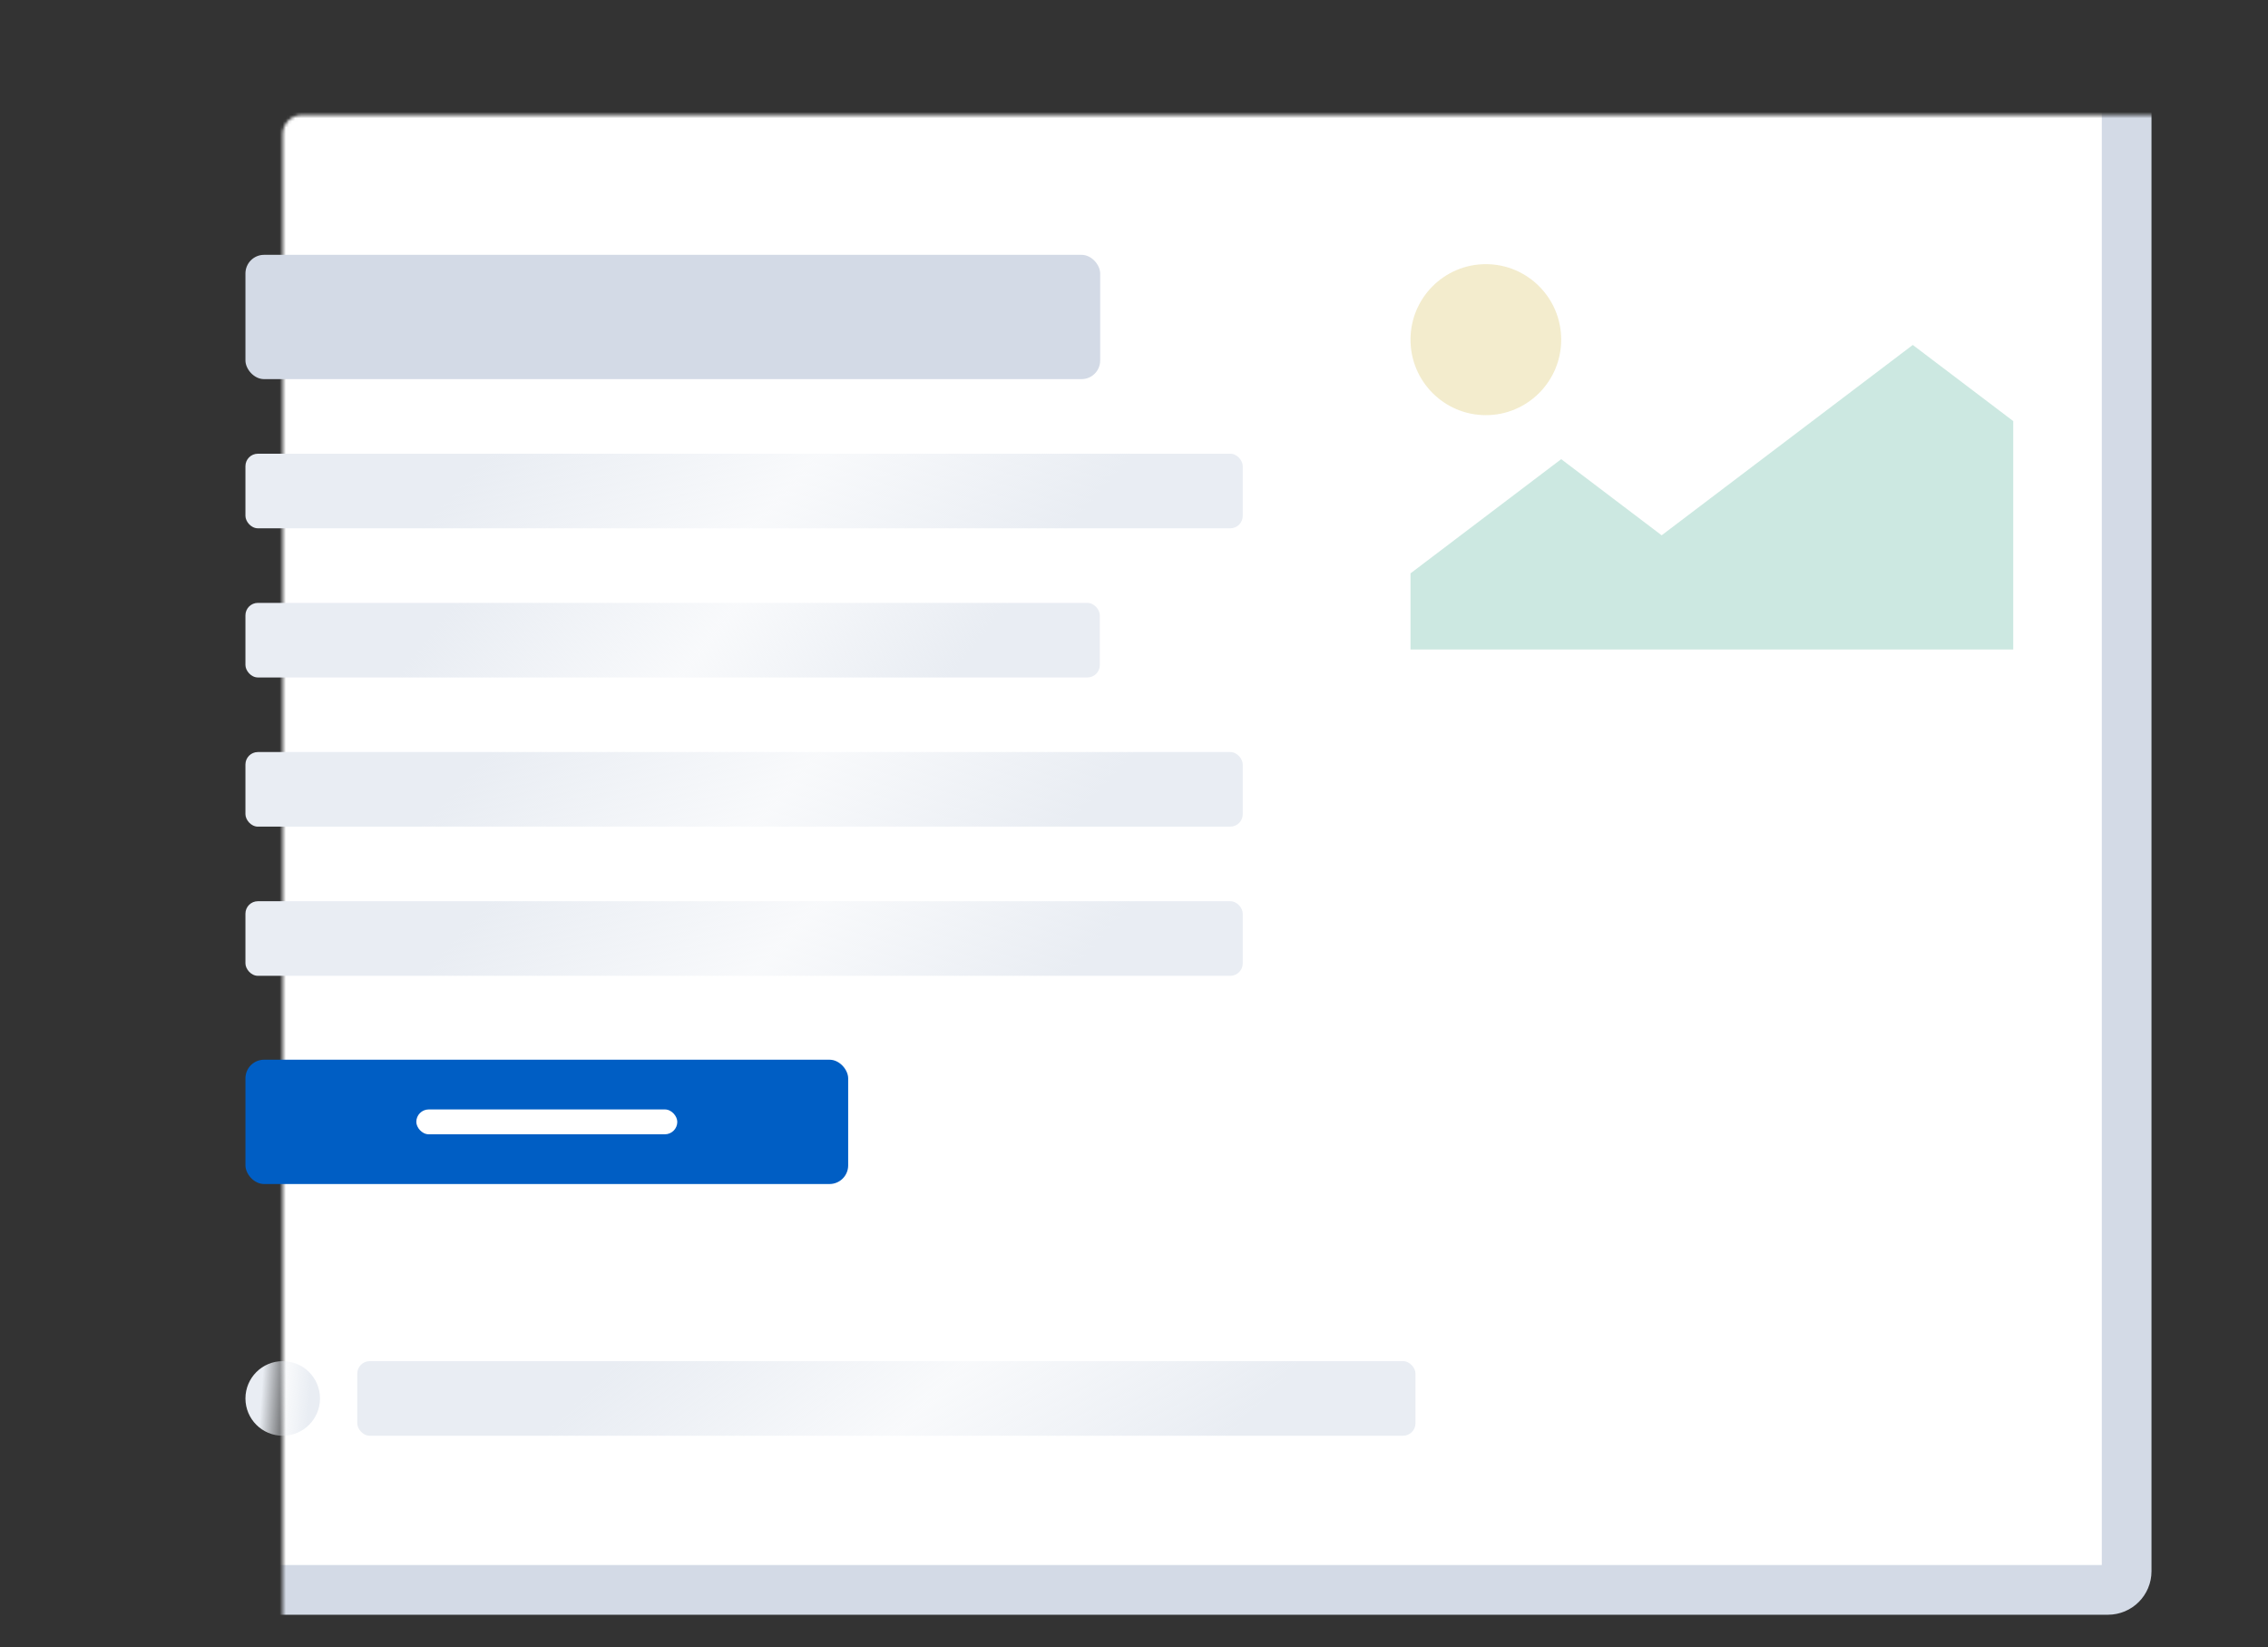 <svg width="730" height="530" viewBox="0 0 730 530" fill="none" xmlns="http://www.w3.org/2000/svg">
<rect x="0" y="0" width="730" height="530" fill="#333333" stroke="none"/>
<mask id="path-2-inside-1" fill="white">
<rect x="45.5" y="18.532" width="639.002" height="493.065" rx="6"/>
</mask>
<rect x="45.5" y="18.532" width="639.002" height="493.065" rx="6" fill="white" stroke="#D3DAE6" stroke-width="16" mask="url(#path-2-inside-1)"/>
<rect x="79" y="82" width="275.115" height="40" rx="6" fill="#D3DAE6"/>
<rect x="79" y="146" width="321" height="24" rx="4" fill="url(#paint0_linear)"/>
<rect x="79" y="194" width="275" height="24" rx="4" fill="url(#paint1_linear)"/>
<rect x="79" y="242" width="321" height="24" rx="4" fill="url(#paint2_linear)"/>
<rect x="79" y="290" width="321" height="24" rx="4" fill="url(#paint3_linear)"/>
<rect x="79" y="341" width="194" height="40" rx="6" fill="#005EC4"/>
<rect x="134" y="357" width="84" height="8" rx="4" fill="white"/>
<g opacity="0.3">
<path d="M502.5 109.295C502.5 122.713 491.643 133.591 478.25 133.591C464.857 133.591 454 122.713 454 109.295C454 95.877 464.857 85 478.25 85C491.643 85 502.5 95.877 502.5 109.295Z" fill="#D6BF57"/>
<path d="M454 209V184.5L502.5 147.75L534.833 172.25L615.667 111L648 135.5V209H454Z" fill="#54B399"/>
</g>
<circle cx="91" cy="450" r="12" fill="url(#paint4_linear)"/>
<rect x="115" y="438" width="340.6" height="24" rx="4" fill="url(#paint5_linear)"/>
<defs>
<linearGradient id="paint0_linear" x1="193.762" y1="103.25" x2="309.55" y2="207.986" gradientUnits="userSpaceOnUse">
<stop offset="0.01" stop-color="#E9EDF3"/>
<stop offset="0.516" stop-color="#E9EDF3" stop-opacity="0.3"/>
<stop offset="1" stop-color="#E9EDF3"/>
</linearGradient>
<linearGradient id="paint1_linear" x1="177.316" y1="151.25" x2="290.004" y2="238.575" gradientUnits="userSpaceOnUse">
<stop offset="0.01" stop-color="#E9EDF3"/>
<stop offset="0.516" stop-color="#E9EDF3" stop-opacity="0.3"/>
<stop offset="1" stop-color="#E9EDF3"/>
</linearGradient>
<linearGradient id="paint2_linear" x1="193.762" y1="199.25" x2="309.55" y2="303.986" gradientUnits="userSpaceOnUse">
<stop offset="0.01" stop-color="#E9EDF3"/>
<stop offset="0.516" stop-color="#E9EDF3" stop-opacity="0.3"/>
<stop offset="1" stop-color="#E9EDF3"/>
</linearGradient>
<linearGradient id="paint3_linear" x1="193.762" y1="247.25" x2="309.55" y2="351.986" gradientUnits="userSpaceOnUse">
<stop offset="0.01" stop-color="#E9EDF3"/>
<stop offset="0.516" stop-color="#E9EDF3" stop-opacity="0.3"/>
<stop offset="1" stop-color="#E9EDF3"/>
</linearGradient>
<linearGradient id="paint4_linear" x1="87.58" y1="395.25" x2="103.249" y2="396.31" gradientUnits="userSpaceOnUse">
<stop offset="0.01" stop-color="#E9EDF3"/>
<stop offset="0.516" stop-color="#E9EDF3" stop-opacity="0.3"/>
<stop offset="1" stop-color="#E9EDF3"/>
</linearGradient>
<linearGradient id="paint5_linear" x1="236.769" y1="395.25" x2="353.042" y2="506.847" gradientUnits="userSpaceOnUse">
<stop offset="0.01" stop-color="#E9EDF3"/>
<stop offset="0.516" stop-color="#E9EDF3" stop-opacity="0.3"/>
<stop offset="1" stop-color="#E9EDF3"/>
</linearGradient>
</defs>
</svg>
